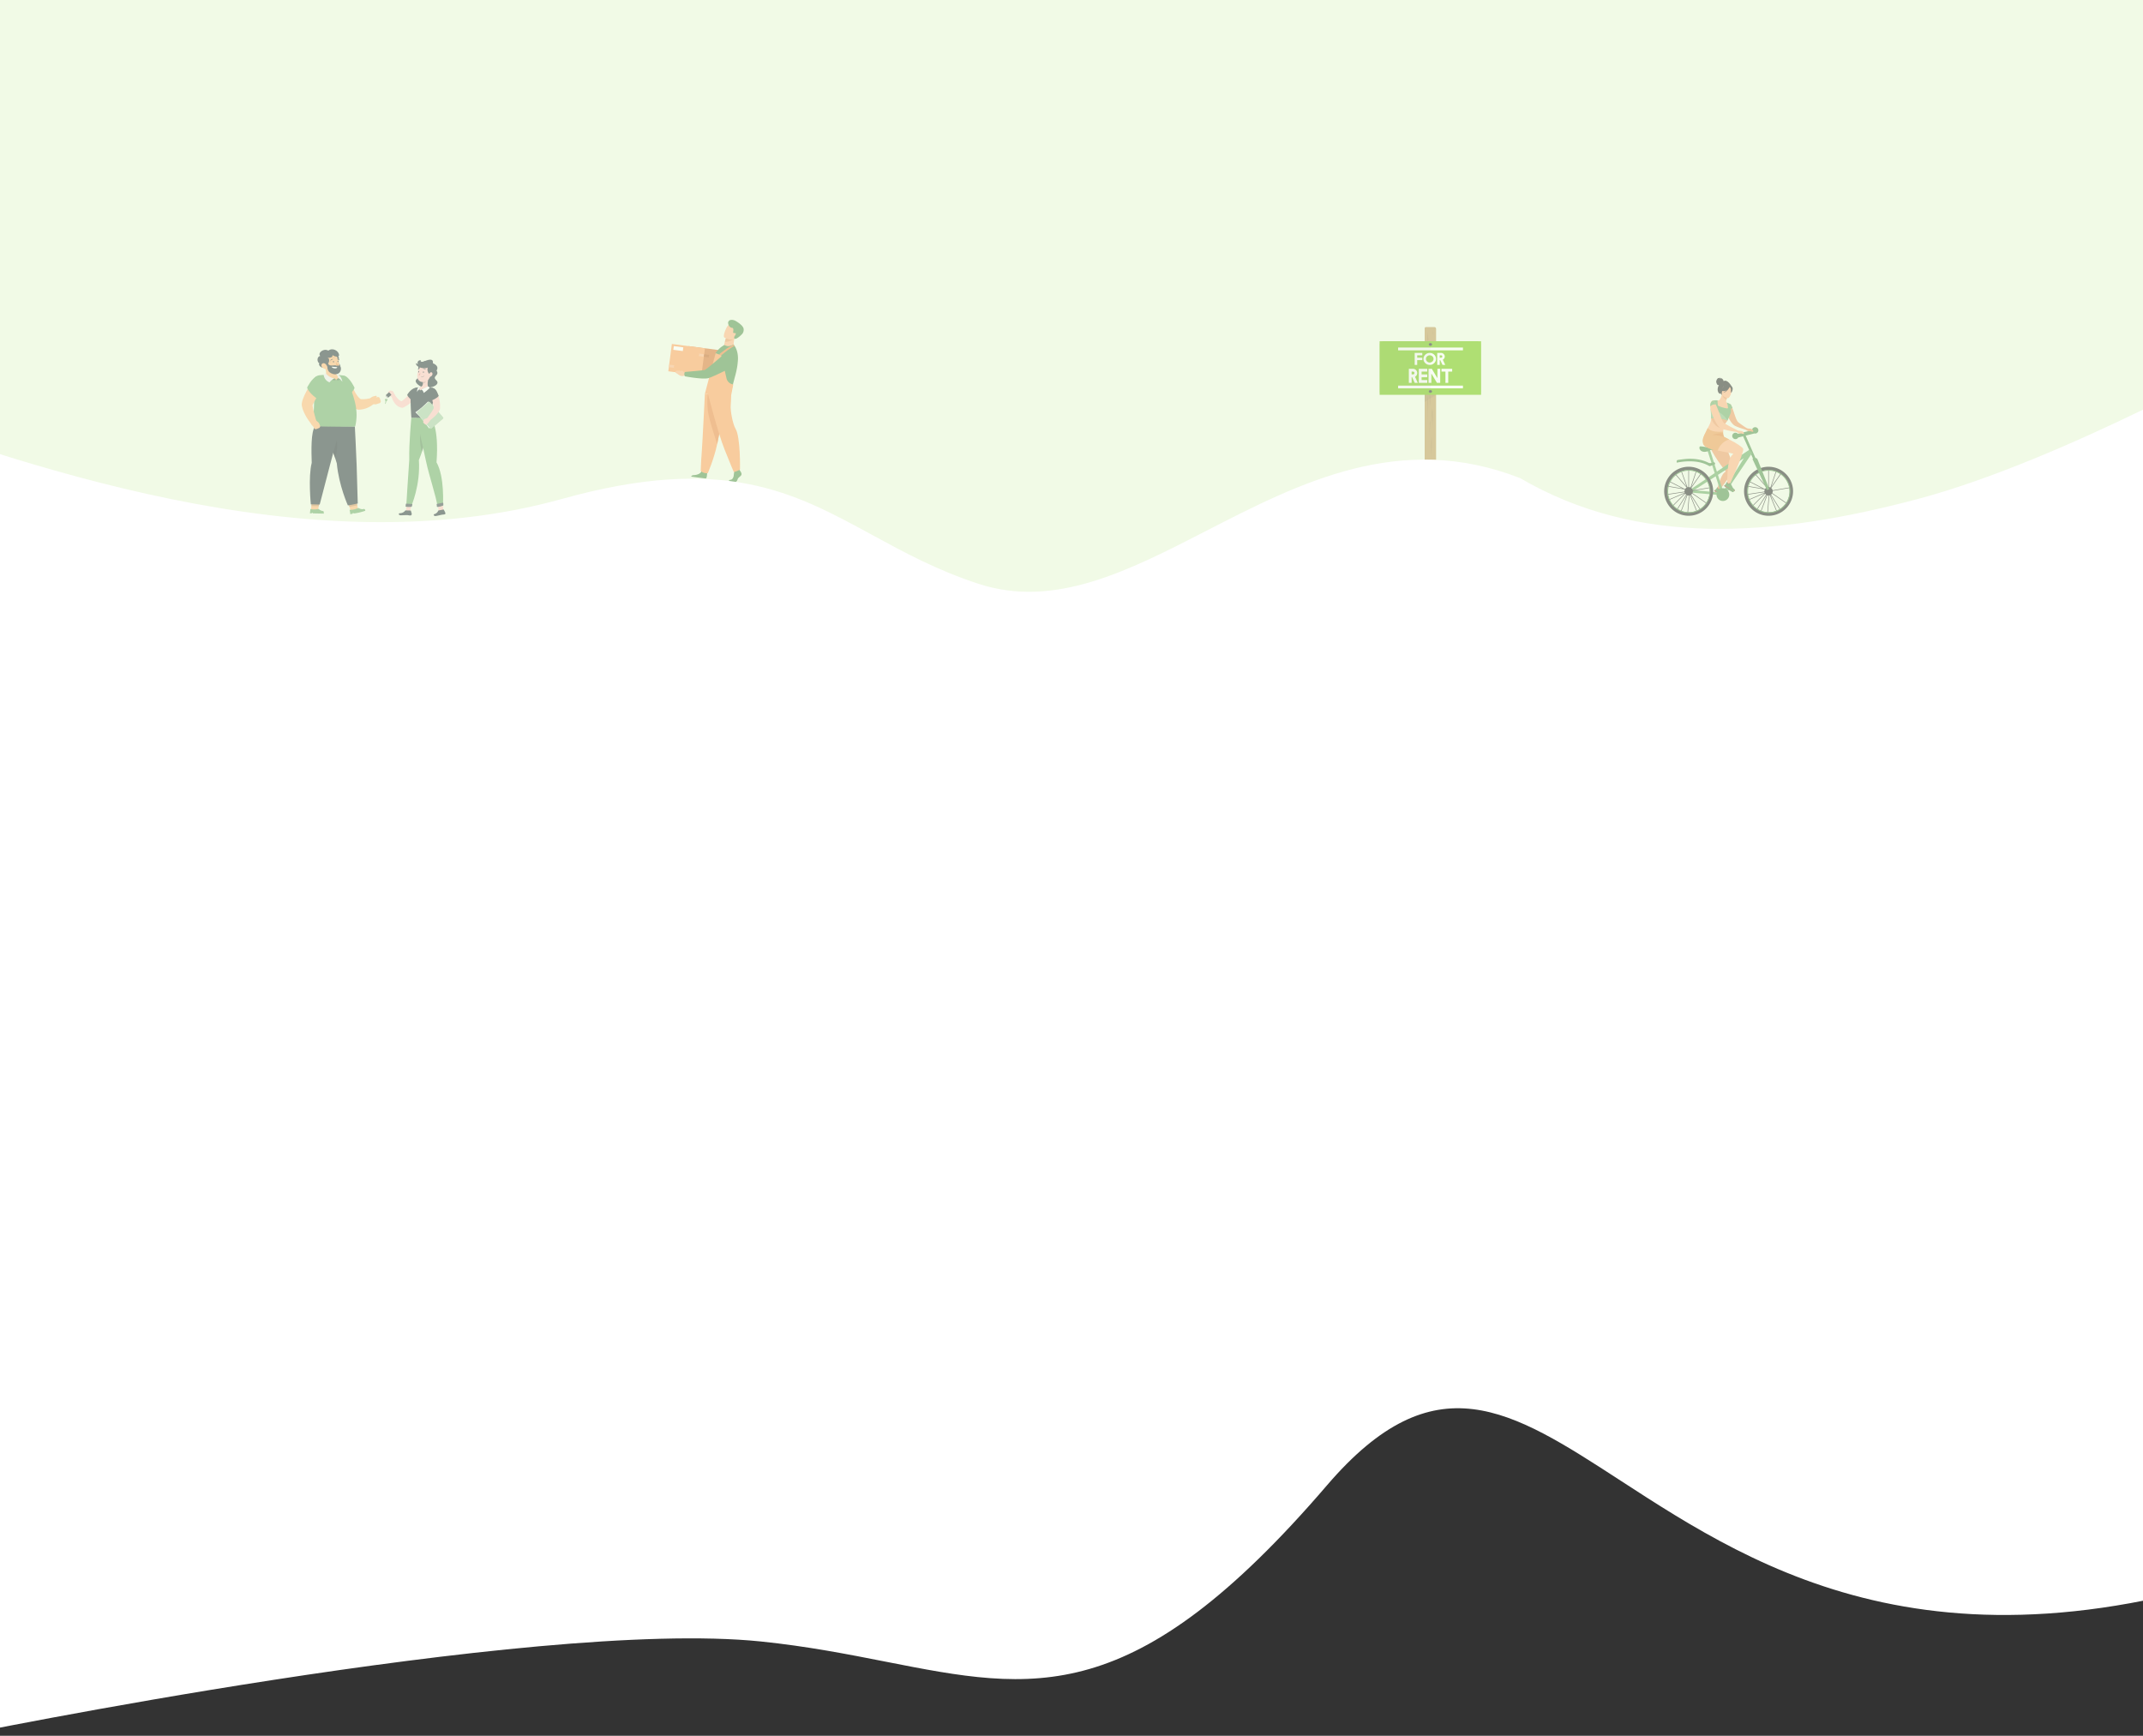 <svg xmlns="http://www.w3.org/2000/svg" width="1920" height="1555" fill="none" viewBox="0 0 1920 1555">
  <rect x="0" y="0" width="1920" height="1555" fill="#333333" stroke="none"/>
  <g style="mix-blend-mode:multiply">
    <path fill="#F1FAE6" d="M0 0h1920v671H0z"/>
    <g clip-path="url(#a)" opacity=".5">
      <path fill="#BB9550" d="M1276.41 412V294.107c0-.294.12-.576.33-.784.21-.208.49-.325.78-.325h7.6c.41 0 .79.162 1.08.448.29.287.45.676.45 1.082v117.474h-10.24V412Z"/>
      <path fill="#997439" d="M1279.42 311.644c.45 1.125.26 3.939.32 5.313l.24 5.579c.17 3.757.33 7.514.5 11.271l-1.05-18.283c-.07-1.224-.22-2.691-.01-3.88Zm3.28 46.236c.05-9.389-.04-18.818.18-28.2.11 9.391-.12 18.813-.18 28.2Zm-.65-34c-.28-.421-.33-.965-.36-1.481-.13-2.116-.08-4.239.14-6.348 0 2.608.14 5.223.22 7.829Zm1.9-27.946c-.07 1.334-.12 2.675-.29 3.996-.13-1.318.16-2.655.29-3.996Zm0 0 .06-1.061c0 .351-.03.706-.06 1.061Zm-3.97 7.028.24 1.36-.19.118c-.06-.49-.08-.985-.05-1.478Zm1.05 45.143c.05 2.472.1 4.943.14 7.413l.07-2.719c0 3.762 0 7.523-.01 11.284-.35-5.319-.42-10.652-.2-15.978Zm-1.94 16.56c-.1-4.54-.19-8.361.13-12.838.01 1.04-.13 1.963-.12 3.008.02 1.045.15 2.058.19 3.105.09 2.43.03 4.971.02 7.409-.03 4.834-.15 9.675-.47 14.452.28-5.008.36-10.084.25-15.136Zm1.91 17.636c.03-1.169-.18-4.18.25-5.013-.03 5.263-.36 10.587-.6 15.892.08-1.741.15-3.5.21-5.248.05-1.875.1-3.753.14-5.631Zm-.35 10.879c-.08 1.951-.15 3.903-.2 5.858.04-1.952.12-3.904.2-5.858Zm1.97-1.206c.19 5.73-.1 12.691-.18 18.546.08-6.362-.32-12.079.18-18.546Zm.74-8.451c.03-6.073-.67-11.535-.05-17.707.37 5.47.07 12.117.05 17.707Zm-4.02-47.374c-.07 2.756-.12 5.527-.29 8.253-.13-2.72.16-5.5.29-8.253Zm-.61-7.21.24 1.358-.19.12c-.06-.49-.08-.985-.05-1.478Zm.45-23.41c-.28-.421-.33-.965-.36-1.481a38.44 38.44 0 0 1 .15-6.347c-.01 2.607.13 5.223.21 7.828Z"/>
      <path fill="#232222" d="m1276.41 360.104 10.24-6.521-10.24-1.499v8.02Z" opacity=".1"/>
      <path fill="#6DC300" d="M1326.97 308.056v-2.357h-2.54a3.61 3.61 0 0 0-.43-.033h-85c-.14.003-.28.016-.42.038h-2.52v2.08c-.04.166-.06.335-.06.505v42.804c0 .17.02.34.06.506v2.114h90.91v-2.388a.917.917 0 0 0 .03-.232v-42.804a.925.925 0 0 0-.03-.233Z"/>
      <path fill="#232222" d="M1281.49 309.958c.82 0 1.48-.559 1.48-1.248s-.66-1.247-1.48-1.247c-.83 0-1.49.558-1.49 1.247 0 .689.66 1.248 1.49 1.248Z" opacity=".21"/>
      <path fill="#2D2C2B" d="M1281.61 309.768c.8 0 1.45-.547 1.45-1.221s-.65-1.221-1.45-1.221c-.81 0-1.46.547-1.46 1.221s.65 1.221 1.46 1.221Z"/>
      <g opacity=".21">
        <path fill="#232222" d="M1282.27 309.336s-.21-.718-1.33-1.435c.25.627.73 1.137 1.33 1.435Z" opacity=".21"/>
        <path fill="#232222" d="M1280.75 309.179s.86-.182 1.71-1.121c-.67.179-1.27.572-1.71 1.121Z" opacity=".21"/>
      </g>
      <path fill="#111010" d="M1282.27 309.264s-.21-.717-1.33-1.434c.25.626.73 1.137 1.33 1.434Z"/>
      <path fill="#111010" d="M1280.75 309.108s.86-.183 1.71-1.121c-.67.178-1.27.572-1.71 1.121Z"/>
      <path fill="#fff" d="M1267.48 316.145h6.81v2.159h-4.56v2.147h4.56v2.155h-4.56v4.306h-2.25v-10.767Zm13.49 0c.75-.005 1.49.14 2.18.426.67.271 1.28.664 1.8 1.159.51.486.92 1.067 1.21 1.71.29.657.45 1.369.45 2.089s-.16 1.431-.45 2.089c-.29.644-.7 1.225-1.21 1.713-.52.494-1.13.887-1.8 1.159-1.4.567-2.97.567-4.37 0a5.825 5.825 0 0 1-1.79-1.159 5.487 5.487 0 0 1-1.21-1.713 5.023 5.023 0 0 1-.45-2.089c0-.721.15-1.433.45-2.089.29-.644.7-1.225 1.21-1.712a5.825 5.825 0 0 1 1.79-1.159c.7-.285 1.44-.429 2.19-.424Zm0 2.159c-.45-.002-.9.085-1.32.257-.4.161-.76.394-1.08.687a3.126 3.126 0 0 0-1 2.276c0 .432.1.86.27 1.255a3.35 3.35 0 0 0 1.81 1.722c.85.34 1.79.34 2.64 0a3.3 3.3 0 0 0 1.79-1.722c.18-.395.27-.823.27-1.255 0-.433-.09-.86-.27-1.255a3.118 3.118 0 0 0-.72-1.021 3.477 3.477 0 0 0-2.39-.95v.006Zm6.69 8.613v-10.766h3.39c.45-.003.9.085 1.31.257.8.318 1.45.934 1.8 1.719.21.469.3.983.26 1.495-.04.512-.2 1.007-.48 1.44-.31.497-.76.9-1.28 1.166l2.21 4.689h-2.47l-2.03-4.311h-.45v4.306l-2.26.005Zm2.25-6.466h1.14c.14.003.29-.023.43-.077.14-.055.26-.136.37-.239a.98.98 0 0 0 .24-.341.98.98 0 0 0 .09-.411c0-.144-.03-.287-.08-.419a1.009 1.009 0 0 0-.25-.349 1.12 1.12 0 0 0-.8-.317h-1.14v2.153Zm-27.67 22.524v-12.573h3.76a3.697 3.697 0 0 1 2.65 1.111c.34.347.62.755.81 1.202.23.549.33 1.146.29 1.742a3.994 3.994 0 0 1-.53 1.684 3.708 3.708 0 0 1-1.44 1.36l2.47 5.474h-2.74l-2.27-5.026h-.5v5.026h-2.5Zm2.5-7.545h1.27a1.204 1.204 0 0 0 .89-.366c.12-.114.21-.251.27-.402.06-.151.1-.313.09-.477.01-.167-.02-.333-.09-.487a1.169 1.169 0 0 0-.27-.414 1.294 1.294 0 0 0-.41-.274 1.253 1.253 0 0 0-.49-.091h-1.27l.01 2.511Zm6.43-5.028h7.56v2.52h-5.06v2.508h5.06v2.52h-5.06v2.507h5.06v2.52h-7.56v-12.575Zm16.67 0h2.5v12.573h-2.91l-5.04-8.376v8.376h-2.5v-12.573h2.93l5.02 8.391v-8.391Zm9.69 2.52v10.053h-2.5v-10.053h-3.53v-2.52h9.56v2.52h-3.53Zm13.2 12.526h-58.1v2.472h58.1v-2.472Zm0-34.084h-58.1v2.471h58.1v-2.471Z"/>
      <path fill="#232222" d="M1281.55 305.666H1239c-.14.003-.28.016-.42.038h-2.52v2.08c-.04.166-.06.335-.06.505v42.804c0 .17.02.34.06.506v2.114h45.72l-.23-48.047Z" opacity=".05"/>
      <path fill="#232222" d="M1281.46 352.077c.83 0 1.49-.558 1.49-1.247 0-.689-.66-1.248-1.49-1.248-.82 0-1.48.559-1.48 1.248s.66 1.247 1.48 1.247Z" opacity=".21"/>
      <path fill="#2D2C2B" d="M1281.59 351.887c.8 0 1.45-.546 1.45-1.22 0-.674-.65-1.221-1.45-1.221-.81 0-1.46.547-1.46 1.221s.65 1.22 1.46 1.22Z"/>
      <g opacity=".21">
        <path fill="#232222" d="M1282.25 351.455s-.21-.717-1.33-1.433c.25.627.73 1.137 1.33 1.433Z" opacity=".21"/>
        <path fill="#232222" d="M1280.73 351.3s.85-.184 1.7-1.123c-.67.179-1.27.573-1.7 1.123Z" opacity=".21"/>
      </g>
      <path fill="#111010" d="M1282.25 351.384s-.21-.717-1.33-1.425c.25.623.73 1.13 1.33 1.425Z"/>
      <path fill="#111010" d="M1280.73 351.229s.85-.184 1.7-1.123c-.67.179-1.27.573-1.7 1.123Z"/>
    </g>
    <g opacity=".5">
      <path fill="#FFB573" d="m319.282 447.836-7.755 1.547 2.77 8.4 6.479-1.283-1.494-8.664Z"/>
      <path fill="#000" d="m319.282 447.84-7.76 1.548 1.552 4.702 7.047-1.4-.839-4.85Z" opacity=".2"/>
      <path fill="#263238" d="M301.766 415.127c-3.002-11.209-10.836-23.007-6.145-33.517l22.302.423s1.274 24.27 1.602 34.582c.346 10.724 1 34.445 1 34.445l-8.842 1.725s-8.137-17.906-9.917-37.658Z"/>
      <path fill="#000" d="M294.489 392.657c.964 5.945 3.802 12.065 5.909 18.107 2.943-11.257 2.897-24.568-5.909-18.107Z" opacity=".2"/>
      <path fill="#6BAA66" d="M326.144 455.888s-2.071.88-4.559-.636a1.118 1.118 0 0 0-.959.008c-1.305.509-4.783 1.746-7.014 1.42a.301.301 0 0 0-.348.361 21.63 21.63 0 0 1 .573 3.612l2.051-.391.289-.756 1.068.469a49.685 49.685 0 0 0 9.954-2.372c.316-1.282-1.055-1.715-1.055-1.715Z"/>
      <path fill="#FFB573" d="m286.573 448.596-7.36-.088-.514 8.669 6.148.086 1.726-8.667Z"/>
      <path fill="#000" d="m286.568 448.601-7.36-.088-.287 4.854 6.684.087.963-4.853Z" opacity=".2"/>
      <path fill="#263238" d="M279.288 414.638c-.352-11.151-.8-27.816 3.048-32.866l22.925-.015s-6.901 24.242-9.506 34.466c-2.704 10.629-9.313 35.745-9.313 35.745l-7.952-.173s-2.454-24.512.798-37.157Z"/>
      <path fill="#FFB573" d="m315.48 345.553.332.832.406.967c.273.634.547 1.277.85 1.897a36.995 36.995 0 0 0 1.907 3.569c.347.554.699 1.094 1.072 1.586.348.488.724.955 1.125 1.4.688.764 1.48 1.426 2.354 1.969l-1.664-.406c.824.146 1.659.231 2.496.256a20.38 20.38 0 0 0 2.729-.085 24.78 24.78 0 0 0 2.885-.416c.481-.09.986-.185 1.473-.299l.737-.161.361-.083c.102-.03.207-.049.313-.056l1.727.349a2.39 2.39 0 0 1 1.532 1.023 2.402 2.402 0 0 1 .353 1.808c-.094.486-.338.93-.699 1.269l-.401.384-.367.333c-.244.215-.488.425-.742.626-.488.397-1.019.778-1.554 1.131a23.107 23.107 0 0 1-3.423 1.842 22.112 22.112 0 0 1-3.828 1.245c-1.375.312-2.78.474-4.19.484a3.152 3.152 0 0 1-1.203-.223l-.476-.183a18.682 18.682 0 0 1-3.005-1.517 19.827 19.827 0 0 1-2.522-1.939 25.01 25.01 0 0 1-2.125-2.145 29.328 29.328 0 0 1-1.786-2.282 29.849 29.849 0 0 1-1.53-2.363c-.467-.801-.924-1.601-1.314-2.425-.389-.823-.779-1.627-1.115-2.492-.168-.426-.336-.851-.49-1.286l-.225-.647-.113-.343-.13-.419a5.365 5.365 0 0 1 .235-4.104 5.369 5.369 0 0 1 9.907.566l.108.338Z"/>
      <path fill="#FFB573" d="m332.137 361.626-1.001-2.926c.104-3.257 4.265-2.395 4.265-2.395l3.129-.627a1.65 1.65 0 0 1 1.767 1.179l.717 2.058a1.714 1.714 0 0 1-.867 2.224l-2.776.898c-.526.19-1.09.245-1.643.161l-3.591-.572Z"/>
      <path fill="#6BAA66" d="M309.255 336.93c4.548 2.016 8.4 10.453 8.4 10.453-.255 2.008-5 7.527-9.118 8.88 0 0-3.152-1.391-5.055-5.78-2.455-5.699.935-15.691 5.773-13.553Z"/>
      <path fill="#6BAA66" d="M306.671 336.284a92.534 92.534 0 0 0-20.449-.128 6.906 6.906 0 0 0-2.64.897 6.912 6.912 0 0 0-3.227 4.406 6.891 6.891 0 0 0-.06 2.788c2.828 16.075-.896 33.958 1.1 37.581 0 0 23.626.825 36.858.202 3.995-17.292-2.893-28.077-6.196-41.728-.544-2.331-3.006-3.717-5.386-4.018Z"/>
      <path fill="#FFB573" d="M287.963 349.101c-.726 1.226-1.531 2.521-2.296 3.785l-2.297 3.784a75.547 75.547 0 0 0-1.085 1.865c-.344.615-.707 1.226-.998 1.819-.291.592-.596 1.18-.832 1.678a14.9 14.9 0 0 0-.283.636l-.045.11-.025.042c-.03.062.001-.062-.036-.125l-.018-.48c.009 1.07.122 2.137.338 3.185.223 1.203.498 2.47.83 3.737.332 1.268.672 2.575 1.032 3.886.36 1.312.743 2.648 1.065 3.944l.031.116a2.711 2.711 0 0 1-4.73 2.37 40.806 40.806 0 0 1-2.63-3.561c-.399-.612-.803-1.23-1.182-1.861a53.044 53.044 0 0 1-1.103-1.941 41.63 41.63 0 0 1-1.957-4.136 21.488 21.488 0 0 1-1.373-4.976 1.979 1.979 0 0 1 .006-.288l.005-.206c-.003-.424.019-.847.066-1.268.003-.173.051-.368.078-.526l.091-.429a19.38 19.38 0 0 1 .403-1.573c.284-.953.614-1.779.938-2.592.325-.813.667-1.577 1.01-2.331.342-.755.717-1.485 1.088-2.21a66.69 66.69 0 0 1 2.325-4.23c.826-1.386 1.64-2.701 2.585-4.061a5.373 5.373 0 0 1 9.049 5.757l-.05.08Z"/>
      <path fill="#6BAA66" d="M283.744 337.061c-4.585 1.918-8.559 10.09-8.559 10.09.378 2.884 6.678 9.175 10.016 10.407 0 0 2.866-2.411 4.294-8.141 1.644-6.583-3.3-11.8-5.751-12.356Z"/>
      <path fill="#FFB573" d="M303.426 337.397a4.314 4.314 0 0 0-2.018-1.999 3.992 3.992 0 0 1-.013-2.689l-9.991-3.429c.742 3.348 1.308 5.991.046 7.584 1.957 1.25 5.537 3.475 9.511 3.475 3.973 0 3.081-1.534 2.465-2.942Z"/>
      <path fill="#000" d="m301.312 333.018-7.55-.609c2.307 2.576 5.869 3.607 7.525 2.636a3.968 3.968 0 0 1 .025-2.027Z" opacity=".2"/>
      <path fill="#6BAA66" d="m301.172 340.315-1.604-1.377-2.223 1.054s1.375 1.343 3.827.323Z"/>
      <path fill="#000" d="m301.172 340.315-1.604-1.377-2.223 1.054s1.375 1.343 3.827.323Z" opacity=".3"/>
      <path fill="#263238" d="M303.693 321.126c.086 2.034-1.26 3.745-3.006 3.817-1.746.072-3.227-1.508-3.311-3.556-.085-2.049 1.265-3.745 3.006-3.817 1.742-.073 3.226 1.522 3.311 3.556Z"/>
      <path fill="#263238" d="M304.963 328.415c.081 2.034-1.265 3.745-3.006 3.817-1.742.072-3.232-1.508-3.312-3.556-.08-2.049 1.284-3.725 3.002-3.817 1.718-.092 3.231 1.517 3.316 3.556Z"/>
      <path fill="#FFB573" d="M289.845 323.807c.762 4.435 1.377 7.435 4.355 9.134 5.908 3.382 8.971.736 9.669-3.792.611-4.08-.728-10.647-5.609-12.076-4.839-1.409-9.176 2.298-8.415 6.734Z"/>
      <path fill="#263238" d="M301.451 327.5c5.154-.966 4.345 4.053 3.089 5.828-1.132 1.572-3.524 2.9-7.602 1.1-4.234-1.865-3.028-4.897-4.348-6.771-.465-.681.668-3.407 1.336-1.95 1.418 3.132 5.401.903 7.525 1.793Z"/>
      <path fill="#263238" d="M291.722 327.691c2.364 1.489 2.771-.932 2.209-1.984.983-1.095 1.88-4.872-.771-5.289 1.276.368 5.347.087 4.729-2.366 1.512 1.423 6.141 2.353 5.903-.121-.348-3.616-5.795-6.836-9.609-3.817-4.507-2.543-9.887 2.392-7.245 4.764-3.465.654-2.819 5.796-.85 6.491-1.562 2.636 4.417 6.25 5.634 2.322Z"/>
      <path fill="#000" d="M296.92 323.994a2.237 2.237 0 0 0-1.697.059c.564.091 1.14.071 1.697-.059Zm-.014.412a1.802 1.802 0 0 0-1.475.447 3.617 3.617 0 0 0 1.475-.447Zm4.247-4.596a20.592 20.592 0 0 0-4.256-.001c2.37.09 4.256.001 4.256.001Zm.608.455s-3.255.025-4.805.571a38.405 38.405 0 0 0 4.805-.571Z" opacity=".2"/>
      <path fill="#FFB573" d="M288.448 328.77a4.543 4.543 0 0 0 3.02 1.748c1.597.203 1.984-1.088 1.493-2.527-.451-1.294-2.015-3.001-3.529-2.564-1.515.437-1.868 2.131-.984 3.343Z"/>
      <path fill="#263238" d="M298.314 324.086c.029.389.267.686.522.663.254-.023.434-.36.404-.748-.03-.389-.268-.691-.522-.668-.254.023-.439.359-.404.753Zm4.036-.238c.03.388.267.691.522.663.254-.028.434-.36.404-.748-.03-.389-.268-.691-.522-.668-.254.023-.396.36-.404.753Z"/>
      <path fill="#ED893E" d="m301.057 324.223.408 3.277a3.61 3.61 0 0 0 1.153-.094.431.431 0 0 0 .289-.561.429.429 0 0 0-.139-.189c-.942-.744-1.711-2.433-1.711-2.433Z"/>
      <path fill="#263238" d="M296.247 323.016a.222.222 0 0 1-.192-.129.227.227 0 0 1 .022-.23 2.325 2.325 0 0 1 1.84-1.043.243.243 0 0 1 .168.074.24.24 0 0 1-.179.405 1.852 1.852 0 0 0-1.456.846.22.22 0 0 1-.092.064.22.22 0 0 1-.111.013Zm7.632-.28a.237.237 0 0 1-.2-.091 1.829 1.829 0 0 0-1.483-.756.232.232 0 0 1-.166-.055.232.232 0 0 1-.079-.156.24.24 0 0 1 .216-.249 2.274 2.274 0 0 1 1.897.932.224.224 0 0 1 .04.082.228.228 0 0 1-.085.243.224.224 0 0 1-.14.05Z"/>
      <path fill="#EBEBEB" d="M291.981 334.718s3.361 3.908 7.577 4.22c-2.478 1.111-4.324 3.573-4.324 3.573s-4.465-1.195-5.34-6.827c.712-.785 2.087-.966 2.087-.966Z"/>
      <path fill="#6BAA66" d="m301.172 340.315 1.89-1.617 2.342.75s-1.826 1.993-4.232.867Z"/>
      <path fill="#000" d="m301.172 340.315 1.89-1.617 2.342.75s-1.826 1.993-4.232.867Z" opacity=".3"/>
      <path fill="#EBEBEB" d="M301.408 335.398s1.607 1.952 1.654 3.319c1.938.799 3.685 3.32 3.685 3.32s-.394-3.939-3.445-6.238a3.298 3.298 0 0 0-1.894-.401Z"/>
      <path fill="#6BAA66" d="m277.6 459.842 1.6.035.446-.642.824.674 9.653.21a4.283 4.283 0 0 0-.364-2.218s-2.869-.325-3.958-1.787a.35.35 0 0 0-.352-.151c-.962.18-4.811.82-6.888.018a.34.34 0 0 0-.439.141.341.341 0 0 0-.046.16 23.843 23.843 0 0 1-.476 3.56Z"/>
      <path fill="#FFB573" d="M331.469 357.495c1.177-2.371 3.574-2.381 5.422-2.959.314-.099.855.593.495 1.065a2.765 2.765 0 0 1-1.771 1.203c-.042.828-.982 3.046-3.328 2.942a3.382 3.382 0 0 1-.818-2.251Z"/>
      <path fill="#fff" d="M302.185 328.992s-1.33-.335-5.099-.465c.356.808 1.311 1.428 3.241 1.508 1.55.106 1.858-1.043 1.858-1.043Z"/>
      <path fill="#FFB573" d="m282.339 375.915-2.873 1.16c-2.391 2.21.984 4.79.984 4.79l1.124 1.899a1.64 1.64 0 0 0 2.048.562l2.016-.795a1.71 1.71 0 0 0 1.106-2.118l-.695-1.789a3.349 3.349 0 0 0-.953-1.348l-2.757-2.361Z"/>
      <path fill="#263238" d="M376.319 334.179c-2.811-4.763-1.601-7.507 1.612-7.993l12.691 5.092c4.432 5.594-4.424 5.081.396 9.566s-9.491 9.744-16.342 3.872c-6.851-5.871 4.454-5.774 1.643-10.537Z"/>
      <path fill="#FFC3BD" d="m393.192 458.515 4.043-.804c-.477-3.845-.586-8.304-1.009-10.681l-4.656.546 1.622 10.939Zm-29.545.01 3.791.048c.428-3.825 1.883-8.365 2.06-10.777l-4.673-.217-1.178 10.946Z"/>
      <path fill="#263238" d="M390.373 462.293c3.215-.606 2.975-.612 4.772-1.018 1.536-.345 1.922-.227 3.179-.487 1.035-.222.807-1.205.27-2.29-.234-.484-.548-1.023-.887-1.74a.481.481 0 0 0-.536-.275l-4.231.804a.51.51 0 0 0-.371.318 4.979 4.979 0 0 1-3.236 2.911c-1.684.543-.24 2.012 1.04 1.777Zm-31.729-.69c2.338.051 3.885-.126 5.702-.149 1.558-.019 1.762.311 3.348.346 1.039.022 1.362-1.14 1.113-2.027a18.764 18.764 0 0 1-.607-2.06.435.435 0 0 0-.429-.355l-4.35-.094a.544.544 0 0 0-.421.206 5.92 5.92 0 0 1-4.661 2.296c-1.775.1-.988 1.809.305 1.837Z"/>
      <path fill="#6BAA66" d="M368.539 374.131s-2.222 23.097-1.862 37.824c-1.032 13.777-2.691 41.592-2.691 41.592.061.706 3.78.509 4.436.097 0 0 8.424-19.085 6.879-41.501 9.298-23.145 8.631-37.677 8.631-37.677l-15.393-.335Z"/>
      <path fill="#000" d="M377.057 383.605c1.365.255 4.987 2.946 5.426 4.604a123.316 123.316 0 0 1-4.397 16.426c-2.085-6.199-2.251-15.084-1.029-21.03Z" opacity=".2"/>
      <path fill="#6BAA66" d="M373.148 374.232s5.8 26.252 8.568 39.138c2.908 13.536 9.09 31.4 10.239 40.287.838.296 3.489-.179 4.885-.925 0 0 1.713-25.427-5.747-38.559 2.442-31.863-4.89-39.658-4.89-39.658l-13.055-.283Z"/>
      <path fill="#263238" d="M391.246 451.897c.104.608.162 1.222.175 1.839a.384.384 0 0 0 .4.383c1.841-.051 4.334-.961 5.141-1.264a.373.373 0 0 0 .243-.364l-.053-1.741a.391.391 0 0 0-.302-.367.39.39 0 0 0-.17.002l-5.142 1.082a.382.382 0 0 0-.292.43Z"/>
      <path fill="#fff" d="M391.246 451.897c.104.608.162 1.222.175 1.839a.384.384 0 0 0 .4.383c1.841-.051 4.334-.961 5.141-1.264a.373.373 0 0 0 .243-.364l-.053-1.741a.391.391 0 0 0-.302-.367.39.39 0 0 0-.17.002l-5.142 1.082a.382.382 0 0 0-.292.43Z" opacity=".1"/>
      <path fill="#263238" d="M363.612 451.574c-.044.478-.13 1.334-.22 1.96a.383.383 0 0 0 .321.429c1.627.17 3.267.188 4.897.054a.386.386 0 0 0 .342-.285l.449-1.711a.39.39 0 0 0-.186-.439.385.385 0 0 0-.162-.048l-5.036-.311a.39.39 0 0 0-.405.351Z"/>
      <path fill="#fff" d="M363.612 451.574c-.044.478-.13 1.334-.22 1.96a.383.383 0 0 0 .321.429c1.627.17 3.267.188 4.897.054a.386.386 0 0 0 .342-.285l.449-1.711a.39.39 0 0 0-.186-.439.385.385 0 0 0-.162-.048l-5.036-.311a.39.39 0 0 0-.405.351Z" opacity=".1"/>
      <path fill="#FFC3BD" d="m374.166 353.63-.328.52-.307.472c-.198.303-.41.586-.623.869a32.145 32.145 0 0 1-4.261 4.643c-.489.468-1.06.935-1.592 1.369-.532.434-1.112.863-1.705 1.253a29.761 29.761 0 0 1-3.651 2.168l-.17.087a2.392 2.392 0 0 1-1.472.246 8.616 8.616 0 0 1-2.191-.618 9.731 9.731 0 0 1-1.846-1.07 10.468 10.468 0 0 1-1.477-1.322c-.427-.458-.82-.947-1.176-1.463a17.274 17.274 0 0 1-1.701-3.076 19.624 19.624 0 0 1-.608-1.585 12.675 12.675 0 0 1-.443-1.673 1.554 1.554 0 0 1 .903-1.779 1.558 1.558 0 0 1 1.913.57l.083.132c.237.355.52.787.794 1.177.274.389.558.779.847 1.154a18.004 18.004 0 0 0 1.835 2.039 8.267 8.267 0 0 0 1.925 1.412 3.836 3.836 0 0 0 1.734.46l-1.636.333a32.033 32.033 0 0 0 2.799-2.019 33.152 33.152 0 0 0 2.601-2.34 39.045 39.045 0 0 0 2.376-2.585c.379-.471.739-.904 1.094-1.361l.494-.689.242-.335.203-.288.128-.184a3.135 3.135 0 0 1 3.206-1.33 3.118 3.118 0 0 1 2.456 2.453 3.12 3.12 0 0 1-.465 2.345l.019.015Z"/>
      <path fill="#263238" d="M373.541 347.347c-3.313-.163-6.59 2.857-8.697 6.305.43 2.243 5.361 6.041 5.361 6.041s7.586-7.005 3.336-12.346Z"/>
      <path fill="#263238" d="M367.995 353.318a78.988 78.988 0 0 0-.061 8.099c.058 3.51.227 6.964.605 12.729l17.664.384c-.247-4.981.456-10.64 3.871-21.762.201-.582.27-1.202.201-1.814a4.111 4.111 0 0 0-1.884-3.018 4.113 4.113 0 0 0-1.717-.615 42.305 42.305 0 0 0-2.2-.216 56.805 56.805 0 0 0-8.02-.174c-.868.063-1.776.153-2.641.254a6.655 6.655 0 0 0-4.01 2.022 6.653 6.653 0 0 0-1.808 4.111Z"/>
      <path fill="#FFC3BD" d="M384.1 338.062c-.756 2.567-1.716 7.277-.076 9.033 0 0-2.436-.417-7.694 2.68-1.457-2.188-.326-2.854-.326-2.854 2.947-.621 3.075-2.756 2.768-4.766l5.328-4.093Z"/>
      <path fill="#fff" d="M377.436 349.162c1.705.276 2.181 2.87 2.181 2.87s4.169-2.814 5.516-4.831a16.487 16.487 0 0 1-1.478-.991s-5.201 1.977-6.219 2.952Zm-1.618-.323s-1.484.366-2.066 2.433c-.311-3.774 1.461-4.373 1.461-4.373a2.198 2.198 0 0 1 1.553-.191 1.833 1.833 0 0 0-.948 2.131Z"/>
      <path fill="#000" d="m381.926 339.731-3.153 2.419c.08.476.118.958.112 1.44 1.115-.138 2.741-1.311 2.968-2.456.111-.459.136-.935.073-1.403Z" opacity=".2"/>
      <path fill="#FFC3BD" d="M386.416 332.932c-.876 4.15-1.154 5.922-3.579 7.868-3.639 2.927-8.51 1.229-8.897-3.026-.338-3.841 1.147-9.973 5.469-11.259a5.431 5.431 0 0 1 6.917 3.561 5.44 5.44 0 0 1 .09 2.856Z"/>
      <path fill="#263238" d="M386.46 335.123c-2.527.937-4.079-3.089-3.272-5.823-4.399 1.932-11.478-1.165-10.332-4.03 1.583 1.247 2.559.871 2.559.871s13.654-8.331 12.444-.732c7.481 3.154 3.126 8.369-1.399 9.714Z"/>
      <path fill="#263238" d="M377.166 322.761c-.719.464-.28 2.338 3.44.736l1.383-.315c-3.076 2.565-5.873 4.239-7.306 3.125-1.433-1.115-.174-4.088 2.483-3.546Zm2.619 10.721c-.056.353-.287.621-.492.598-.206-.024-.362-.324-.302-.673.061-.348.287-.621.492-.597.206.023.377.324.302.672Zm-4.235-.341c-.06.353-.286.616-.492.597-.205-.018-.361-.324-.306-.677.056-.353.291-.616.516-.592.225.024.343.319.282.672Z"/>
      <path fill="#263238" d="m375.344 332.494-.802-.324s.329.702.802.324Z"/>
      <path fill="#ED847E" d="M376.642 333.659a10.454 10.454 0 0 1-1.604 2.121 1.442 1.442 0 0 0 1.191.352l.413-2.473Z"/>
      <path fill="#263238" d="M377.995 337.795a3.42 3.42 0 0 1-.59-.012.102.102 0 0 1-.084-.112.116.116 0 0 1 .044-.07.115.115 0 0 1 .078-.024 2.954 2.954 0 0 0 2.416-.877.108.108 0 0 1 .072-.027.114.114 0 0 1 .072.03.108.108 0 0 1 .028.073.085.085 0 0 1-.009.038.086.086 0 0 1-.023.033 3.078 3.078 0 0 1-2.004.948Z"/>
      <path fill="#FFC3BD" d="M387.197 336.059a2.87 2.87 0 0 1-1.839 1.465c-.963.214-1.351-.916-.977-2.01.337-.985 1.252-2.283 2.186-1.999.933.284 1.163 1.587.63 2.544Z"/>
      <path fill="#263238" d="M381.084 331.066a.208.208 0 0 1-.089-.014.21.21 0 0 1-.077-.047 1.984 1.984 0 0 0-1.546-.551.212.212 0 0 1-.26-.169.233.233 0 0 1 .211-.24 2.471 2.471 0 0 1 1.96.676.193.193 0 0 1 .058.069.191.191 0 0 1-.064.242.272.272 0 0 1-.193.034Z"/>
      <path fill="#fff" d="M384.444 383.77c3.913-2.095 7.683-5.498 11.363-9.645-3.999-5.872-8.037-11.093-12.278-14.43-3.841 3.851-7.637 7.167-11.362 9.641 4.078 3.568 8.167 8.814 12.277 14.434Z"/>
      <path fill="#263238" d="M374.569 330.925a.171.171 0 0 1-.078-.003.176.176 0 0 1-.07-.034.21.21 0 0 1-.018-.293 2.188 2.188 0 0 1 1.725-.868c.027.002.053.01.076.023a.187.187 0 0 1 .094.122.221.221 0 0 1-.076.218.22.22 0 0 1-.151.052 1.735 1.735 0 0 0-1.357.704.211.211 0 0 1-.145.079Z"/>
      <path fill="#6BAA66" d="m386.612 383.864 10.26-8.802a.825.825 0 0 0 .089-1.162l-11.722-13.664a.825.825 0 0 0-1.162-.089l-10.26 8.802a.825.825 0 0 0-.089 1.162l11.722 13.664a.825.825 0 0 0 1.162.089Z"/>
      <path fill="#fff" d="m386.612 383.864 10.26-8.802a.825.825 0 0 0 .089-1.162l-11.722-13.664a.825.825 0 0 0-1.162-.089l-10.26 8.802a.825.825 0 0 0-.089 1.162l11.722 13.664a.825.825 0 0 0 1.162.089Z" opacity=".4"/>
      <path fill="#263238" d="m379.593 332.836-.788-.319s.315.697.788.319Z"/>
      <path fill="#FFC3BD" d="m379.236 377.508.401-1.257a1.532 1.532 0 0 1 .98-.99l2.206-.704a2.874 2.874 0 0 1 2.588.435l.472.345c-.525 2.127-2.657 4.041-2.657 4.041l-.55.611a1.271 1.271 0 0 1-1.373.389 1.295 1.295 0 0 1-.437-.246l-1.227-1.072a1.478 1.478 0 0 1-.432-.716 1.478 1.478 0 0 1 .029-.836Zm-29.265-27.591 1.298.229a1.526 1.526 0 0 1 1.113.868l.994 2.097a2.865 2.865 0 0 1-.09 2.62l-.284.501c-2.176-.239-4.355-2.102-4.355-2.102l-.68-.461a1.28 1.28 0 0 1-.378-1.777l.897-1.356a1.468 1.468 0 0 1 1.485-.619Z"/>
      <path fill="#E0E0E0" d="M346.194 357.422a.111.111 0 0 1-.09-.05 1.572 1.572 0 0 1-.216-1.083 1.43 1.43 0 0 1 .681-.896.115.115 0 0 1 .172.077.108.108 0 0 1-.002.044.099.099 0 0 1-.018.039.098.098 0 0 1-.032.029 1.224 1.224 0 0 0-.582.75c-.051.317.013.641.182.914a.124.124 0 0 1 .016.04.124.124 0 0 1-.001.043.095.095 0 0 1-.017.04.107.107 0 0 1-.03.03.116.116 0 0 1-.063.023Z"/>
      <path fill="#263238" d="m348.79 351.54 1.716 1.954a.292.292 0 0 1-.009.412l-2.399 2.1a.3.3 0 0 1-.27.061l-1.534-.393a.29.29 0 0 1-.215-.249l-.197-1.557a.295.295 0 0 1 .097-.257l2.399-2.099a.287.287 0 0 1 .212-.071c.077.005.149.04.2.099Zm-2.389 3.82a.38.38 0 0 0 .411.094.383.383 0 0 0 .243-.345.384.384 0 0 0-.227-.356.382.382 0 0 0-.415.076.375.375 0 0 0-.012.531Z"/>
      <path fill="#6BAA66" d="M346.258 357.112a1.075 1.075 0 0 1 .836 1.105 1.078 1.078 0 0 1-.945 1.015l-.6 2.504-.248.152-.176-.296.012-.527.147-.399-.047-.265.08-.357.031-.34.005-.216.067-.43a1.083 1.083 0 0 1-.455-1.145 1.091 1.091 0 0 1 1.293-.801Zm-.222.953a.372.372 0 0 0 .41-.557.373.373 0 0 0-.683.11.375.375 0 0 0 .274.414l-.001.033Z"/>
      <path fill="#E0E0E0" d="M346.194 357.422a.102.102 0 0 1-.056-.017.102.102 0 0 1-.039-.043.108.108 0 0 1-.011-.085.118.118 0 0 1 .019-.039.113.113 0 0 1 .034-.028c.273-.166.476-.426.572-.731a1.188 1.188 0 0 0-.181-.934.112.112 0 0 1-.01-.084.117.117 0 0 1 .051-.068.114.114 0 0 1 .153.037c.106.161.179.342.213.533.035.19.031.385-.012.574-.11.362-.35.671-.675.867a.102.102 0 0 1-.058.018Z"/>
      <path fill="#FFC3BD" d="M391.787 351.98c.151.349.256.595.364.885.109.29.209.556.308.831.204.556.369 1.116.539 1.67.325 1.122.59 2.261.793 3.411.215 1.161.359 2.334.432 3.513a26.46 26.46 0 0 1-.001 3.595l-.005.206a1.695 1.695 0 0 1-.066.387 8.457 8.457 0 0 1-.882 2.022 15.416 15.416 0 0 1-1.03 1.507 25.405 25.405 0 0 1-2.216 2.501 38.827 38.827 0 0 1-2.381 2.158 31.49 31.49 0 0 1-2.563 1.934 1.574 1.574 0 0 1-2.437-1.189c-.028-.366.073-.73.285-1.029l.001-.034 1.754-2.425c.578-.812 1.152-1.614 1.687-2.422a56.704 56.704 0 0 0 1.489-2.365c.2-.363.381-.737.542-1.119.116-.263.197-.54.239-.824l-.076.593c-.06-.96-.141-1.896-.292-2.858a40.242 40.242 0 0 0-1.337-5.752 32.651 32.651 0 0 0-.449-1.409l-.234-.691-.226-.623-.054-.164a3.118 3.118 0 0 1 1.826-3.879 3.12 3.12 0 0 1 3.975 1.608l.015-.038Z"/>
      <path fill="#263238" d="M386.831 347.348c2.865.503 3.996 1.405 6.223 7.234-1.115 2.132-6.147 4.084-6.147 4.084s-3.856-6.315-.076-11.318Z"/>
    </g>
    <g clip-path="url(#b)" opacity=".5">
      <path fill="#212121" d="M1588.27 440.096c0-.125 0-.247-.02-.369l15.99-2.68-.09-.505-15.98 2.68a3.755 3.755 0 0 0-1.29-2.045l9.7-13.857-.42-.292-9.31 13.303 5.02-15.058-.48-.16-5.21 15.627a3.76 3.76 0 0 0-1.4-.377v-16.694h-.51v16.694c-.28.02-.57.071-.84.153l-5.17-14.436-.48.168 4.93 13.739-9.91-11.412-.38.337 10.33 11.894c-.54.294-1 .716-1.34 1.228l-.58-.101-14.45-7.324-.23.453 12.97 6.58-14.47-2.49-.09.505 16.1 2.768.42.214a3.825 3.825 0 0 0-.28 1.754l-15.97 2.37.07.505 15.97-2.37c.04.15.08.297.13.441l-14.59 6.265.2.467 14.59-6.265v.015l-11.46 11.548.36.357 11.36-11.455c.24.323.52.607.84.842l-8.4 13.217.43.271 8.39-13.215c.08.041.15.078.23.113-2.1 5.525-5.94 15.65-6.04 15.933l.49.168c.08-.251 3.46-9.171 6.03-15.911.35.11.71.166 1.08.169h.19l-1.33 16.033.51.043 1.33-16.139c.16-.029.32-.07.48-.121 2.65 6.471 6.12 15.008 6.22 15.289l.48-.168c-.1-.283-4.04-9.973-6.22-15.33.05-.022.1-.045.14-.07l8.92 14.098.43-.272-8.92-14.099c.36-.261.67-.582.91-.949l13.23 9.176.29-.418-13.27-9.199c.25-.51.37-1.07.37-1.636Z"/>
      <path fill="#212121" d="M1584.53 462.048c-12.1 0-21.95-9.848-21.95-21.95 0-12.102 9.85-21.95 21.95-21.95s21.95 9.846 21.95 21.948c0 2.883-.57 5.738-1.67 8.401a21.885 21.885 0 0 1-4.76 7.123 21.93 21.93 0 0 1-15.52 6.426v.002Zm0-40.856a18.914 18.914 0 0 0-10.51 3.186 18.88 18.88 0 0 0-6.96 8.486 18.837 18.837 0 0 0-1.08 10.926 18.943 18.943 0 0 0 5.17 9.683 18.945 18.945 0 0 0 9.69 5.174c3.67.73 7.47.355 10.92-1.077a18.907 18.907 0 0 0 8.49-6.967 18.811 18.811 0 0 0 3.18-10.507c0-5.012-2-9.817-5.54-13.361a18.917 18.917 0 0 0-13.36-5.543Z"/>
      <path fill="#4E8E47" d="M1584.7 459.561c-3.83 0-7.56-1.135-10.74-3.26a19.31 19.31 0 0 1-7.12-8.677 19.244 19.244 0 0 1-1.1-11.17 19.327 19.327 0 0 1 15.19-15.189c3.75-.746 7.64-.363 11.17 1.101a19.381 19.381 0 0 1 8.68 7.121 19.359 19.359 0 0 1 3.25 10.741 19.31 19.31 0 0 1-5.67 13.665 19.345 19.345 0 0 1-13.66 5.668Zm0-37.887c-3.67 0-7.26 1.088-10.31 3.127a18.522 18.522 0 0 0-6.83 8.326 18.475 18.475 0 0 0-1.06 10.72 18.55 18.55 0 0 0 5.08 9.5 18.555 18.555 0 0 0 20.22 4.022 18.538 18.538 0 0 0 8.32-6.834 18.545 18.545 0 0 0 3.13-10.307 18.585 18.585 0 0 0-5.44-13.114 18.567 18.567 0 0 0-13.11-5.44Z"/>
      <path fill="#4E8E47" d="M1574.69 411.664a2.226 2.226 0 0 0-.75-.971 2.244 2.244 0 0 0-1.16-.414c-9.48-21.769-9.58-21.939-9.73-22.173l-1.37 2.713c-.07-.118 5.18 11.545 8.92 20.092l-.53.211 13.04 27.921 2.12-.862-10.54-26.517Z"/>
      <path fill="#212121" d="M1544.21 341.457c-.02-.265-.33-3.122-4.69-3.108 0 0 2.15.168 2.56 1.105 0 0-1.51-1.112-2.68-.691-1.18.421-1.8 2.527-1.78 3.216.02.689.76 2.864 1.52 3.032.31.05.62.039.92-.034-.2.346-.39.702-.55 1.068-1.61 3.641.32 7.067 1.78 6.626.92-.285 1.26 1.317 1.26 1.317l8.9-7.779s-3.63-6.85-7.24-4.752Z"/>
      <path fill="#ED975D" d="M1541.14 388.461s1.64 3.413 3.71 8.141c2.33 5.303 5.19 12.264 6.91 17.922.9 2.992 1.48 5.622 1.48 7.45 0 .626-2.42 3.173-3.12 4.144-4.4 6.133-10.42 14.318-10.42 14.318l-1.64-.412s2.3-10.244 5.65-15.357c.66-1.011 2.52-2.23 2.43-2.341-.29-.364-1.01-1.274-2-2.569-2.72-3.577-7.43-10.094-10.59-16.155-.2-.379-.39-.755-.58-1.129-1.66-3.384-2.76-6.554-2.65-8.904l10.82-5.108Z"/>
      <path fill="#4E8E47" d="m1536.6 440.433 1.13.714c.42.181.77.248 1.18.443.64.297.76.71.78.799v.018l4.8 3.033c.23-.096.37-.57.44-.935a.772.772 0 0 0-.01-.37.712.712 0 0 0-.18-.326c-.41-.47-1.33-1.237-1.73-2.65-.22-.795-1.41-3.3-1.41-3.3l-.01-.008c-.04-.027-.29-.095-1.67.096-.71.097-.91-1.348-.91-1.348-.17.03-.33.094-.48.189-.26.157-.46.394-.57.673-.2.477-.94 1.136-1.47 1.564-.32.258-.56.431-.56.431s-.22.231.67.977Z"/>
      <path fill="#AA3E39" d="M1538.54 436.783c.15.36.48 1.095.83 1.384.47.389 2.24-.31 2.24-.31l-.01-.008c-.04-.027-.29-.094-1.67.096-.71.098-.91-1.348-.91-1.348-.17.03-.33.093-.48.186Zm-1.94 3.65 1.13.714c.42.181.77.248 1.18.443.64.297.76.71.78.799v.018l4.8 3.033c.23-.096.37-.57.44-.935-.06-.223-.54.444-.69.505-.15.061-3.93-2.441-4.05-2.742-.12-.302-.61-1.011-1.67-1.37-.93-.317-1.81-1.563-2.03-1.88-.32.258-.56.431-.56.431s-.22.238.67.984Z"/>
      <path fill="#66A85D" d="m1569.78 405.829-2.54-2.625.22-.458-.4.273v.01l-28.83 19.474-6.43-20.097-2.17.694 6.63 20.735-25.26 17.078 30.44 2.648.2-2.276-24.02-2.088 19.54-12.518 5.36 16.768 2.17-.694-.61-1.921 1.47.949 24.23-35.952Zm-30.62 19.576 23.18-14.843-18.47 29.586-4.71-14.743Z"/>
      <path fill="#4E8E47" d="M1575.28 384.715a2.81 2.81 0 0 0-1.18-1.564 2.841 2.841 0 0 0-1.9-.441 2.872 2.872 0 0 0-2.52 2.687l-12.74 3.2a2.859 2.859 0 0 0-3.3-.664c-.55.252-1.01.672-1.3 1.199a2.865 2.865 0 0 0 3.69 4.005 2.837 2.837 0 0 0 1.3-1.202l14.49-3.636c.49.127 1 .121 1.49-.017.49-.137.93-.402 1.28-.766.36-.364.6-.815.72-1.307.13-.492.11-1.007-.03-1.493v-.001Zm-26.54 51.707 4.29 2.473a1.067 1.067 0 0 1 .39 1.445 1.074 1.074 0 0 1-1.45.388l-4.28-2.475a1.023 1.023 0 0 1-.49-.643c-.08-.27-.04-.559.1-.802a1.054 1.054 0 0 1 1.44-.386Z"/>
      <path fill="#4E8E47" d="m1549.59 438.017-5.4 5.981-.5-.435 5.41-5.979.49.433Zm-13-22.979a1.39 1.39 0 0 0-1.77-.842l-1.27.445c-.49.173-1.01.246-1.53.214a3.92 3.92 0 0 1-1.5-.401c-4.61-2.3-10.23-3.464-16.73-3.464h-.22c-2.9.012-8.09.723-10.32 1.055a1.22 1.22 0 0 0-.75.416c-.2.225-.3.512-.3.809v.803c0 .053.01.104.03.152.03.047.06.088.1.122a.37.37 0 0 0 .29.076c4.11-.864 18.32-3.2 28.59 3.011.15.086.31.14.48.157.16.018.33-.002.49-.058l3.85-1.348a.85.85 0 0 0 .52-.457.995.995 0 0 0 .09-.341.832.832 0 0 0-.05-.349Zm-13.94-13.141s-.42-1.872.76-2c1.17-.128 5.45.794 6.6.674 1.14-.119 7.1-1.11 8.15-.096 1.05 1.014.6 1.904-1.49 2.094-2.1.191-4.89.539-5.68 1.206-.8.667-6.54 2.63-8.34-1.878Z"/>
      <path fill="#4E8E47" d="M1537.9 443.1c0-1.13.34-2.234.97-3.174a5.637 5.637 0 0 1 2.56-2.104 5.713 5.713 0 0 1 3.3-.325 5.69 5.69 0 0 1 2.92 1.563c.8.799 1.34 1.816 1.56 2.924a5.65 5.65 0 0 1-.32 3.3 5.743 5.743 0 0 1-2.1 2.563c-.94.627-2.05.962-3.18.962-1.51 0-2.96-.602-4.03-1.672a5.679 5.679 0 0 1-1.68-4.037Z"/>
      <path fill="#212121" d="M1516.69 440.096c0-.125 0-.248-.02-.369l15.99-2.68-.09-.505-15.98 2.68a3.751 3.751 0 0 0-1.29-2.045l9.7-13.857-.42-.292-9.3 13.296 5.02-15.058-.49-.16-5.21 15.628a3.645 3.645 0 0 0-1.4-.378v-16.694h-.5v16.694c-.29.02-.57.071-.84.154l-5.19-14.437-.47.168 4.93 13.74-9.91-11.403-.39.337 10.33 11.895c-.53.294-.99.715-1.33 1.228l-.59-.101-14.45-7.328-.23.453 12.98 6.58-14.47-2.49-.08.505 16.09 2.768.42.214a3.86 3.86 0 0 0-.29 1.464c0 .099 0 .199.01.296l-15.97 2.365.07.506 15.97-2.37c.04.149.08.297.13.441l-14.59 6.262.2.466 14.59-6.265v.015l-11.46 11.548.36.357 11.36-11.455c.24.324.52.608.85.842l-8.4 13.218.43.276 8.4-13.216c.07.041.15.078.23.113-2.1 5.526-5.94 15.65-6.04 15.933l.48.168c.09-.251 3.47-9.17 6.03-15.91.35.109.72.166 1.09.168h.19l-1.33 16.034.5.042 1.34-16.138c.16-.03.32-.071.47-.121 2.64 6.492 6.11 15.029 6.2 15.302l.48-.168c-.09-.283-4.03-9.973-6.21-15.33.05-.022.09-.045.14-.071l8.92 14.098.43-.271-8.92-14.1c.36-.26.66-.581.91-.948l13.23 9.176.29-.418-13.27-9.199c.25-.516.38-1.081.37-1.653Z"/>
      <path fill="#212121" d="M1512.95 462.048c-12.1 0-21.95-9.848-21.95-21.952 0-4.342 1.29-8.587 3.7-12.198a21.95 21.95 0 0 1 33.78-3.328 21.89 21.89 0 0 1 6 11.241 21.86 21.86 0 0 1-1.25 12.684 21.93 21.93 0 0 1-20.28 13.551v.002Zm0-40.856a18.92 18.92 0 0 0-10.51 3.184 18.975 18.975 0 0 0-6.97 8.487 18.923 18.923 0 0 0-1.07 10.928 18.868 18.868 0 0 0 5.17 9.684 18.948 18.948 0 0 0 9.69 5.176 18.91 18.91 0 0 0 19.41-8.046 18.818 18.818 0 0 0 3.18-10.509 18.92 18.92 0 0 0-18.9-18.904Z"/>
      <path fill="#4E8E47" d="M1513.12 459.561a19.32 19.32 0 0 1-10.74-3.258 19.31 19.31 0 0 1-7.12-8.677 19.244 19.244 0 0 1-1.1-11.17 19.237 19.237 0 0 1 5.29-9.899 19.333 19.333 0 0 1 21.07-4.191 19.306 19.306 0 0 1 8.67 7.12 19.308 19.308 0 0 1-2.41 24.406 19.346 19.346 0 0 1-13.66 5.669Zm0-37.887a18.546 18.546 0 0 0-17.14 11.452 18.474 18.474 0 0 0-1.06 10.72 18.478 18.478 0 0 0 5.08 9.5 18.555 18.555 0 0 0 20.22 4.023 18.543 18.543 0 0 0 8.32-6.833 18.55 18.55 0 0 0 3.13-10.308 18.572 18.572 0 0 0-18.55-18.554Z"/>
      <path fill="#ED975D" d="M1569.25 384.359s-1.41-.461-2.52-.416c-1.11.045-2.68-.98-2.68-.98s-5.75-3.755-6.99-5.037c-2.67-2.751-5.21-16.91-7.54-15.835 0 0-3.1 1.747-2.74 6.167.37 4.42 4.42 11.393 7.51 13.123 2.26 1.268 8.49 3.2 9.4 3.473 1.02.395 2.32 1.372 2.69 1.498.42.138 1.52-.256 2.15 0 2.3.928 2.33.207 2.33.207a2.42 2.42 0 0 0-.47-1.345 2.49 2.49 0 0 0-1.14-.855Z"/>
      <path fill="#FFB27D" d="M1549.21 372.028c-.13.916-.38 1.813-.73 2.67-.27.682-.58 1.334-.9 2.013-.94 1.995-3.16 2.975-3.24 6.809-.03 1.321-1.13 4.294-.51 6.449 3.07 10.612-17.01.962-15.92-1.853 2.16-5.607 5.25-8.848 5.18-13.465v-.035c-.02-.224-.05-.824-.08-1.616-.08-1.939-.19-5.03-.23-6.593v-.108c-.02-.674-.04-1.156-.07-1.282 1.5-6.354 4.93-6.381 6.1-6.361.44 0 .9.035 1.27.067.74-.419 2.01-2.373 2.67-5.587l.27.114 4.5 1.914s-.41 1.455-.71 2.849c-.23 1.086-.38 2.136-.21 2.422.36.128.57.209.57.209.07.178 2.76 6.33 2.04 11.384Z"/>
      <path fill="#ED975D" d="M1548.48 374.698c-.27.682-.58 1.334-.9 2.013-.94 1.995-3.16 2.975-3.24 6.809l-.21.019c-8.23.643-11.04-8.928-11.04-8.928-.02-.224-.05-.824-.08-1.616l14.86.024c.24.547.44 1.108.61 1.679Zm-.96-19.539s-.42 1.455-.71 2.849c-2.61-.624-3.5-3.319-3.79-4.763l4.5 1.914Z"/>
      <path fill="#6BAA66" d="M1552.25 365.591c-.25-.66-1.45-3.19-1.45-3.19s-.98-.831-3.64-1.762c.05.151 1.32 4.154.94 5.032-.37.877-8.32-1.648-8.78-2.278-.36-.505-.47-3.249-.5-4.319-.01-.266-.01-.428-.01-.428s-2.94-.288-4.56.441c.45.933.78 1.918 1 2.933.03.147.05.295.07.441.04.31.06.622.06.934-.02.778-.72 1.411-1.67 2.156-.29.232-.61.475-.94.738v.108c.05 2.203.25 7.437.32 8.208v.036a49.27 49.27 0 0 1 7.99.263c1.07.127 2.13.319 3.18.574 1.15.267 2.27.681 3.32 1.232l.12.065s1.31-2.843 2.73-6.246c.05-.123.1-.246.14-.369.46-1.348.31-2.727.09-3.947.45-.37 1.01-.588 1.59-.622Z"/>
      <path fill="#FFB27D" d="M1548.12 356.662s-6.23-1.2-5.43-5.076c.8-3.876.54-6.641 4.56-6.037 4.02.603 4.49 2.242 4.53 3.601.04 1.36-2.01 7.729-3.66 7.512Z"/>
      <path fill="#89BC84" d="m1547.7 376.777-.12-.066a13.896 13.896 0 0 0-3.32-1.231 26.904 26.904 0 0 0-3.18-.576 49.458 49.458 0 0 0-7.99-.26v-.035c-.06-.772-.26-6.006-.31-8.209v-.108c.33-.263.65-.505.94-.738 4.04 1.966 11.65 6.193 13.98 11.223Z"/>
      <path fill="#212121" d="M1552.05 346.957c-.72-1.368-1.5-1.264-1.98-.999-3.01-2.581-5.78-.276-5.78-.276a7.57 7.57 0 0 1-3.34 3.874s.99.938 3.75.814c.84-.039 1.67-.457 2.42-1.011-.93.981-1.98 1.831-3.14 2.527 3.43-.79 5.59-4.869 5.81-5.301.31.419.9 1.317.98 2.09.1 1.051-.19 3.111.42 3.167 0-.017 1.93-2.835.86-4.885Z"/>
      <path fill="#FFB27D" d="M1527.71 388.528s-4.64 7.36 1.09 11.408c5.74 4.048 25.05 5.984 24.11 6.769-2.9 2.395-5.53 6.101-5.39 28.209l1.43.74s13.77-29.965 12.85-33.535c-.61-2.365-20.7-15.157-34.09-13.591Z"/>
      <path fill="#EE9849" d="M1538.84 403.843s-11.7-1.939-12.91-6.065c-.9-3.086-1.17-4.344 4.13-14.318 0 0 2.22 4.211 13.79 3.236 0 0-.06.545-.06 1.285.02 1.226.21 2.968 1.17 3.472.01.013.04.013.06.028 1.51.694 3.87 2.096 4.23 2.229.02-.005-7.1 1.356-10.41 10.133Z"/>
      <path fill="#E58638" d="M1544.96 391.448c-5.16-1.516-11.11-1.877-11.11-1.921 4.38-1.123 7.58-1.551 9.94-1.551.02 1.226.21 2.968 1.17 3.472Z"/>
      <path fill="#4E8E47" d="m1545.58 435.987 1.21.58c.43.13.78.157 1.22.302.68.219.85.616.87.704v.017l5.12 2.461c.22-.122.3-.608.33-.981a.923.923 0 0 0-.05-.369.799.799 0 0 0-.22-.305c-.47-.417-1.47-1.073-2.02-2.43-.32-.755-1.79-3.113-1.79-3.113h-.01c-.04-.022-.3-.061-1.65.289-.69.181-1.06-1.236-1.06-1.236-.16.05-.32.133-.45.242-.24.187-.41.444-.49.735-.15.505-.81 1.238-1.28 1.723-.29.293-.51.495-.51.495s-.2.258.78.886Z"/>
      <path fill="#AA3E39" d="M1547.08 432.145c.19.337.6 1.033.98 1.279.5.337 2.19-.566 2.19-.566h-.01c-.05-.022-.3-.061-1.65.289-.7.181-1.06-1.236-1.06-1.236a1.24 1.24 0 0 0-.45.234Zm-1.5 3.842 1.21.58c.43.13.78.157 1.22.302.68.219.85.616.87.704v.017l5.12 2.461c.22-.122.3-.608.33-.981-.09-.212-.49.506-.63.581-.14.076-4.2-1.964-4.35-2.25-.16-.287-.72-.927-1.82-1.166-.96-.207-1.98-1.348-2.22-1.634-.29.293-.51.495-.51.495s-.2.263.78.891Z"/>
      <path fill="#FFB27D" d="M1560.86 386.345s-1.41-.463-2.52-.416c-1.11.047-2.67-.98-2.67-.98s-10.76-5.142-11.94-7.032c-1.55-2.461-4.15-10.772-6.48-15.509-1.11-2.258-2.16-3.706-3-3.316 0 0-2.1.664-1.98 4.941 0 .238.02.489.04.752.41 4.95 5.59 16.663 9.02 18.656 3.42 1.993 13.89 3.423 13.89 3.423 1.1-.035 2.36 1.329 2.78 1.467.42.138 1.64-.156 2.14 0 2.33.718 2.34.207 2.34.207a2.504 2.504 0 0 0-.48-1.342c-.29-.39-.68-.686-1.14-.851Z"/>
      <path fill="#6BAA66" d="M1537.25 362.408c-2.87-.674-4.98 1.625-4.98 1.625-.13-4.277 1.98-4.941 1.98-4.941.84-.387 1.9 1.058 3 3.316Z"/>
    </g>
    <g clip-path="url(#c)" opacity=".5">
      <path fill="#D8702A" d="m643.212 338.421-29.635-3.865 3.193-24.482 29.634 3.865-3.192 24.482Z"/>
      <path fill="#FF9E55" d="m628.394 336.488-29.635-3.865 3.193-24.482 29.635 3.865-3.193 24.482Z"/>
      <path fill="#C15E1B" d="m644.003 332.209-4.696-.612.586-1.269-.289-1.002 4.695.613-.296 2.27Z"/>
      <path fill="#FFB27D" d="m630.599 319.582-4.697-.612.588-1.269-.292-1 4.697.613-.296 2.268Z"/>
      <path fill="#C15E1B" d="m630.895 317.314 4.695.612-.586 1.269.29 1-4.695-.613.296-2.268Z"/>
      <path fill="#FFB27D" d="m599.535 326.678 4.695.613-.586 1.268.29 1-4.695-.612.296-2.269Z"/>
      <path fill="#fff" d="m603.675 310.054 8.528 1.113-.433 3.323-8.528-1.112.433-3.324Z"/>
      <path fill="#FFB27D" d="M612.876 333.405c-.659-.562-2.154-1.803-2.261-1.567-.073.164-.017.476.146.804-.933-.449-1.89-.777-4.255-.543a1.748 1.748 0 0 0-1.209.649c-.27.348-.4.8.157 1.223 1.117.839.817.372 2.36 1.594s3.534 1.674 4.804 1.038l1.639-.123.443-2.641s-.904-.193-1.824-.434Zm45.101-21.907s-5.036 3.132-9.075-.184c0 0-.21-2.737.354-4.518.07-.219.136-.433.199-.634.627-2.011.93-3.155.93-3.155.238-.019 8.019-.603 7.936-.371-1.884 5.376-.344 8.862-.344 8.862Z"/>
      <path fill="#ED975D" d="M657.212 303.703c-1.061 1.013-4.114 2.676-7.76 2.455.628-2.01.931-3.155.931-3.155.208.022 7.144.407 6.829.7Z"/>
      <path fill="#FFB27D" d="M649.01 302.33s7.126 4.334 9.745-.147c2.619-4.481 5.318-6.95.882-9.907-4.437-2.957-6.332-1.769-7.574-.485-1.242 1.283-4.837 9.296-3.053 10.539Z"/>
      <path fill="#4E8E47" d="M658.076 303.409c.083.101 1.579 1.154 6.762-4.097.814-.823 1.844-2.845 1.306-5.102-.538-2.258-4.131-5.07-7.316-6.822a6.817 6.817 0 0 0-4.194-.745 2.644 2.644 0 0 0-1.765 1.035 2.665 2.665 0 0 0-.503 1.986c.344 2.298 1.744 3.876 3.734 4.073 1.339.135.898 2.849.79 3.497-.109.648-.137 1.206 1.579 1.154 1.469-.042.41 1.754-.185 2.546a2.557 2.557 0 0 0-.521 1.342c-.046.404.066.81.313 1.133Zm-4.93 128.008 4.869.635c1.021.134 2.29-.741 2.819-2.579.529-1.837 2.76-2.587 3.416-4.061.656-1.475-1.39-3.941-1.39-3.941l-.324-.552-.331-.589-3.979.407s-.215.908-.428 2.072c-.152.847-.301 1.819-.365 2.683-.153 2.06-1.128 4.186-2.989 4.341-1.861.154-1.298 1.584-1.298 1.584Zm-33.924-4.424 12.916 1.685c.096-.003.192-.018.284-.045.919-.32 1.082-3.662 1.111-4.698l.005-.304s-4.067-4.232-5.055-1.526a4.391 4.391 0 0 1-.102.246c-1.127 2.505-4.806 3.229-6.884 3.294-1.59.052-2.112.907-2.275 1.348Z"/>
      <path fill="#FF9E55" d="M631.556 352.718s-.434 8.712-.975 19.181c-.734 14.222-1.664 31.687-1.967 34.981-.516 5.717-.792 14.936-.792 14.936s1.873 2.444 6.301 2.094c0 0 5.539-12.488 8.43-26.089l.14-.675c2.846-13.858 8.279-43.113 8.279-43.113l-19.416-1.315Z"/>
      <path fill="#ED823A" d="M634.203 352.472s-1.147 5.321.024 15.738c.856 7.644 8.346 29.607 8.346 29.607l.14-.675c2.846-13.859 8.279-43.113 8.279-43.113l-16.789-1.557Z"/>
      <path fill="#FF9E55" d="M634.203 352.472s8.732 34.52 14.992 50.259c6.261 15.739 8.282 20.168 8.282 20.168s4.928-1.264 5.515-2.491c0 0 .57-28.736-4.004-36.354-2.586-4.307-4.691-16.49-4.329-20.608.363-4.118.486-12.344.486-12.344l-20.942 1.37Z"/>
      <path fill="#4E8E47" d="M633.628 351.774c1.807.349 21.112 2.126 21.257 1.052.505-3.736 2.075-9.686 4.007-16.909.356-1.347.674-2.686.953-4.017a62.616 62.616 0 0 0 1.313-9.908c.254-5.718-1.548-10.59-3.716-13.034-.286-.312-1.588.436-3.68.983-1.931.505-3.314-.218-4.901-.894l-2.352 1.582c-1.967 1.41-4.171 3.663-5.381 5.792-.001-.009-7.66 35.314-7.5 35.353Z"/>
      <path fill="#FF9E55" d="m641.127 316.412 5.089 1.908 4.664 20.542a7.214 7.214 0 0 0 2.176 3.739 7.195 7.195 0 0 0 3.921 1.818l-1.895 9.59-23.534-1.291 9.579-36.306Z"/>
      <path fill="#4E8E47" d="M613.121 334.947c.03-1.556.854-1.736.854-1.736s15.913-1.414 17.283-1.713c1.369-.298 13.829-11.12 13.829-11.12s4.812-4.529 8.285-3.123c3.018 1.229 4.007 3.764 4.21 6.113a6.85 6.85 0 0 1-3.793 6.699c-5.641 2.795-16.925 8.287-19.512 8.797-5.756 1.135-20.679-1.752-20.679-1.752a4.883 4.883 0 0 1-.477-2.165Z"/>
      <path fill="#ED823A" d="M652.393 313.354c1.37-.978 5.695-3.591 5.695-3.591l-.645-.814c-.507-.179-4.954 2.344-6.458 3.372-1.814 1.237-6.907 5.197-6.907 5.197l2.145.8s4.558-3.814 6.17-4.964Z"/>
    </g>
  </g>
  <path fill="#fff" fill-rule="evenodd" d="M-31.698 682.106h-187.078s-500.062-309.498-83.511-369.698c24.36-3.52 78.607 16.145 151.501 42.569 165.742 60.081 427.883 155.107 654.285 91.996 144.686-40.333 207.554-6.077 277.601 32.09 28.716 15.647 58.639 31.951 95.899 44.043 68.154 22.117 133.911-11.665 203.991-47.669 83.67-42.984 173.5-89.134 280.93-47.114 105.23 61.38 226.03 53.353 356.54 18.65C1848.98 412.269 2025 312.409 2025 312.409l-44.93 253.538C2025 550.865 2050.65 525.458 2050 485c0 0 487.08 720.91 30 901-333.75 131.49-504.67 20.53-628.22-59.68-98.19-63.75-166.47-108.08-262.78 4.18-173.22 201.89-262.394 184.32-395.074 158.2-33.921-6.68-70.686-13.92-112.426-18.2-205-21-718.5 84.5-718.5 84.5l5.302-872.894Z" clip-rule="evenodd"/>
  <defs>
    <clipPath id="a">
      <path fill="#fff" d="M0 0h91v119H0z" transform="translate(1236 293)"/>
    </clipPath>
    <clipPath id="b">
      <path fill="#fff" d="M0 0h115.48v123.699H0z" transform="translate(1491 338.349)"/>
    </clipPath>
    <clipPath id="c">
      <path fill="#fff" d="M0 0h77v144H0z" transform="scale(-1 1) rotate(-7.43 1891.72 5396.269)"/>
    </clipPath>
  </defs>
</svg>
